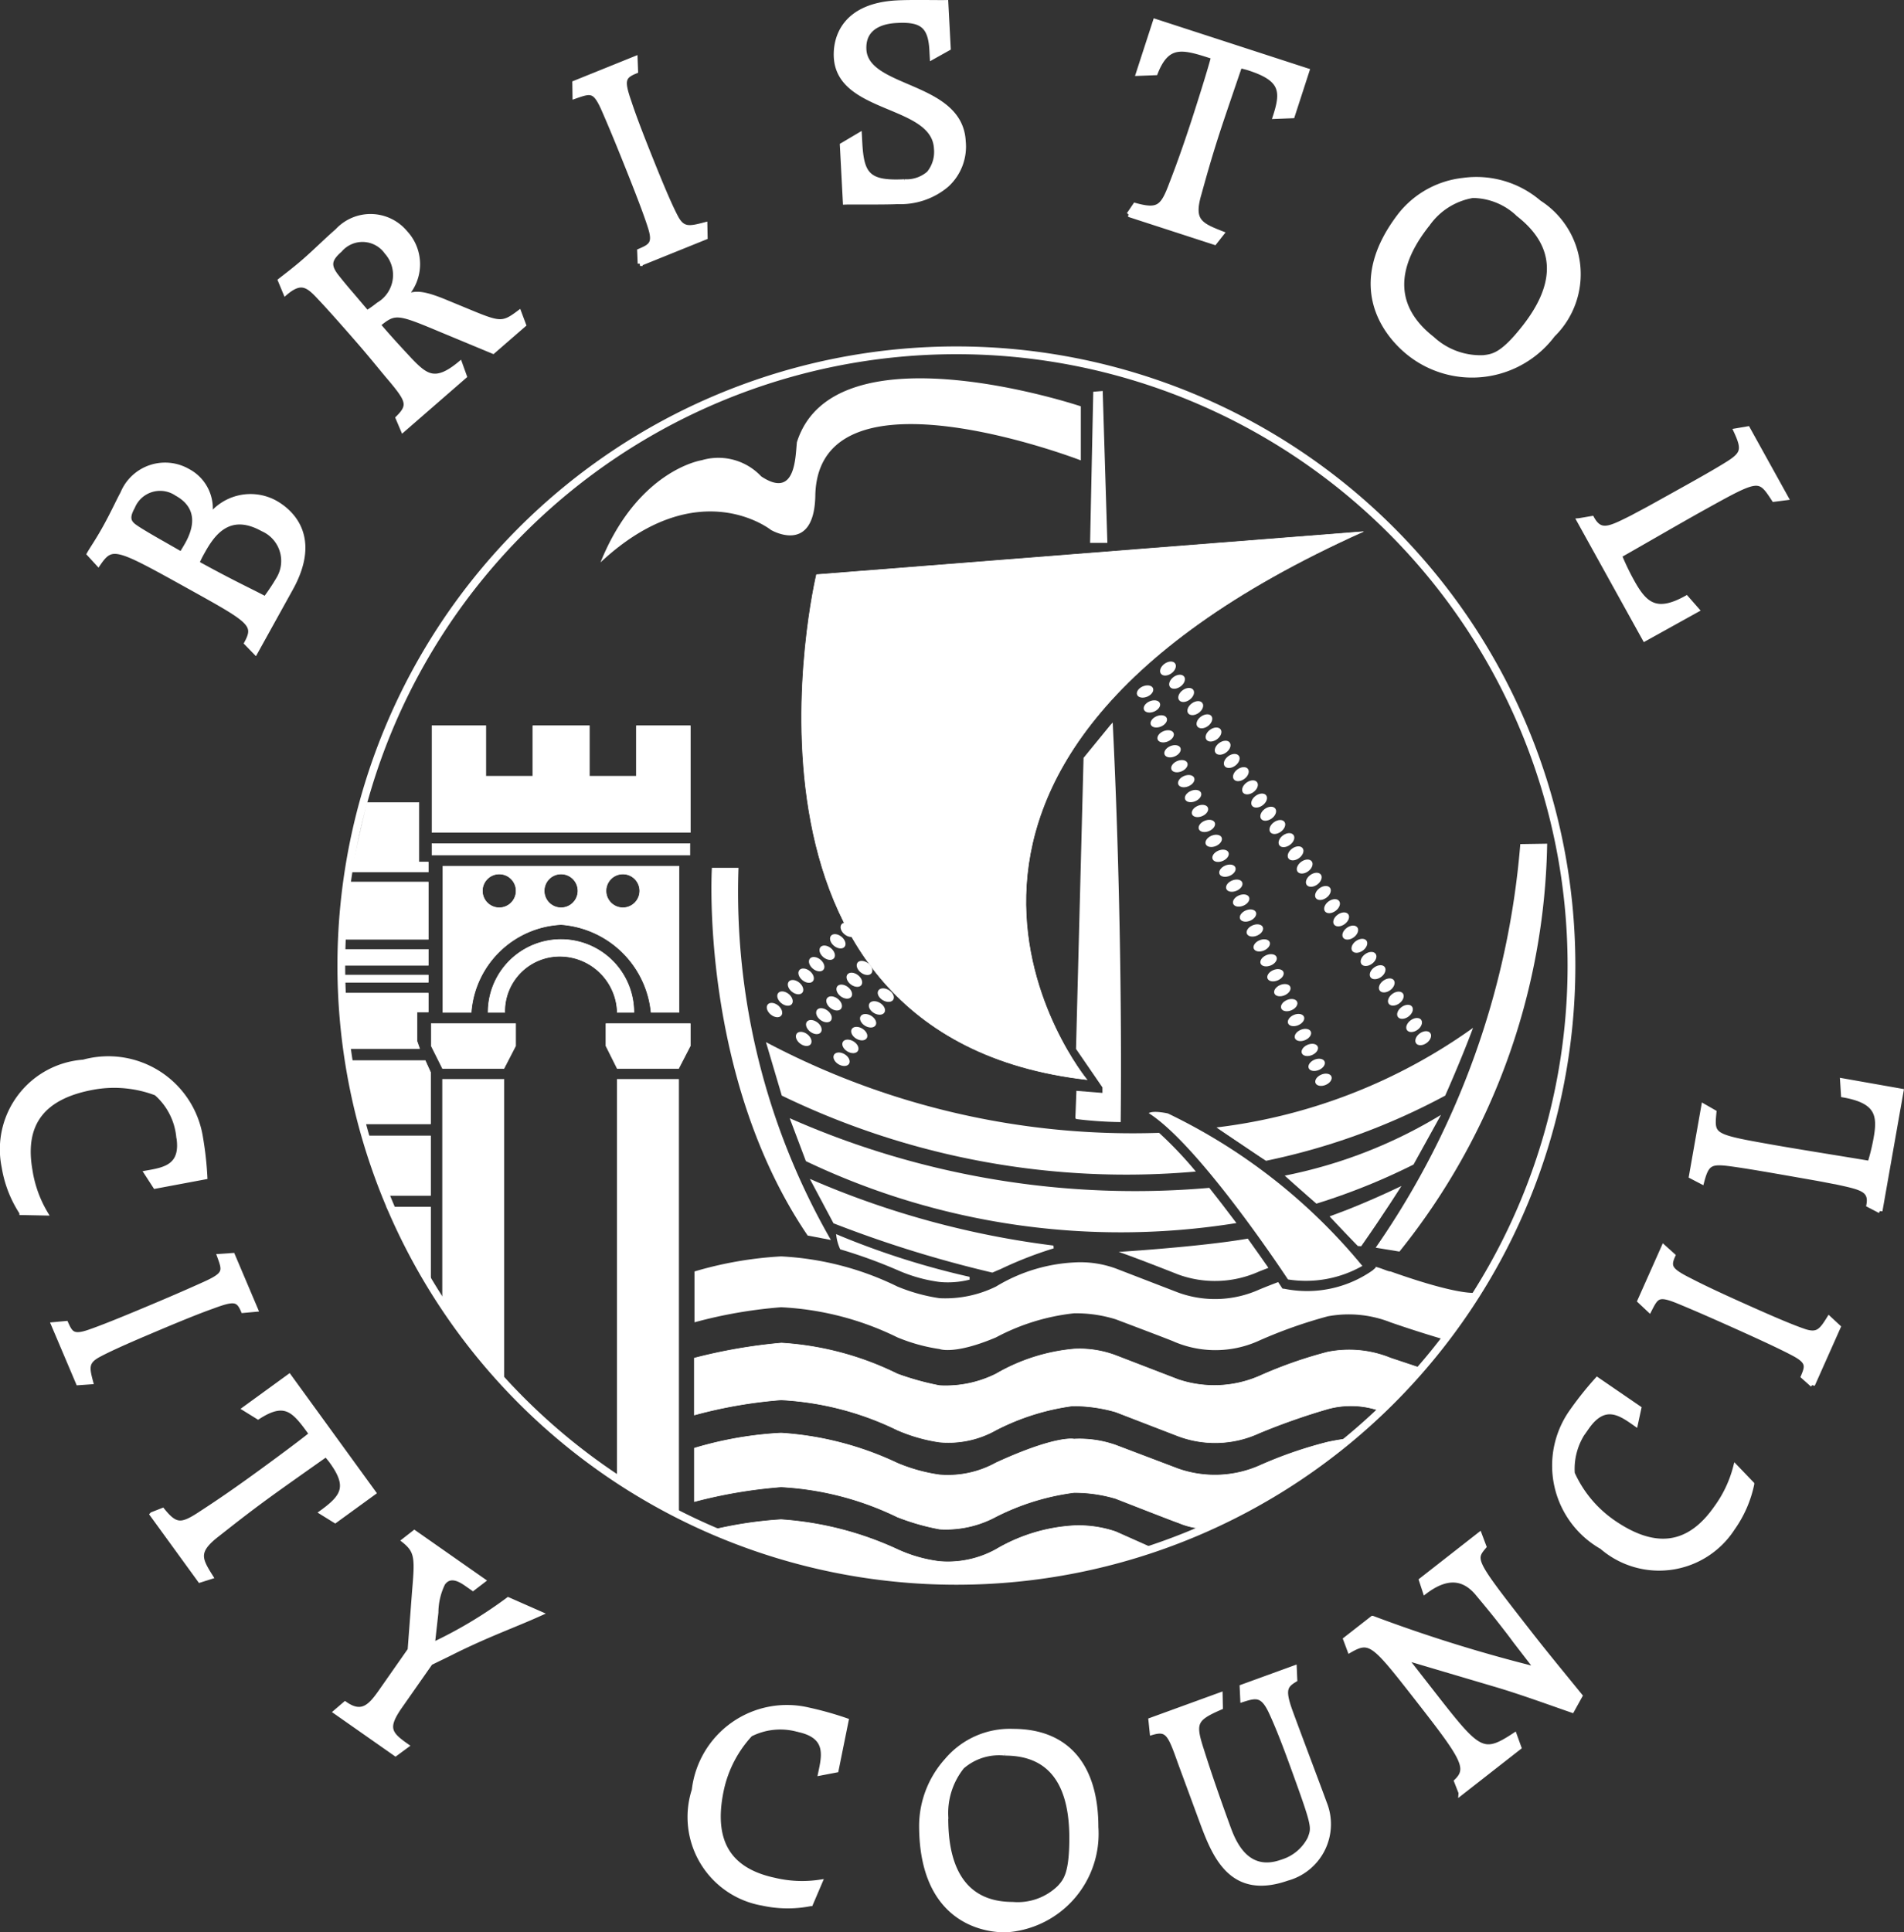 <svg xmlns="http://www.w3.org/2000/svg" viewBox="0 0 52.209 52.971"><rect x="0" y="0" width="52.209" height="52.971" fill="#333333" stroke="none"/><title>Artboard 1</title><path d="M37.379,14.573c-14.557,6.535-7.576,15.023-7.576,15.023C19.365,28.399,22.39,15.752,22.39,15.752l14.989-1.178Z" style="fill:#fff;stroke:#fff;stroke-miterlimit:3.864;stroke-width:0.016px"/><polygon points="12.135 29.589 13.818 29.589 13.818 37.859 12.135 35.866 12.135 29.589 12.135 29.589" style="fill:#fff;stroke:#fff;stroke-miterlimit:3.864;stroke-width:0.016px"/><polygon points="16.925 29.589 18.608 29.589 18.608 41.606 16.925 40.533 16.925 29.589 16.925 29.589" style="fill:#fff;stroke:#fff;stroke-miterlimit:3.864;stroke-width:0.016px"/><polygon points="11.826 28.061 14.138 28.061 14.138 28.671 13.818 29.29 12.135 29.29 11.826 28.671 11.826 28.061 11.826 28.061" style="fill:#fff;stroke:#fff;stroke-miterlimit:3.864;stroke-width:0.016px"/><polygon points="16.616 28.061 18.928 28.061 18.928 28.671 18.608 29.29 16.925 29.29 16.616 28.671 16.616 28.061 16.616 28.061" style="fill:#fff;stroke:#fff;stroke-miterlimit:3.864;stroke-width:0.016px"/><path d="M14.923,24.421a.462.462,0,1,0,.462-.462.462.462,0,0,0-.462.462Zm-1.695,0a.462.462,0,1,0,.462-.462.462.462,0,0,0-.462.462Zm3.39,0a.462.462,0,1,0,.462-.462.462.462,0,0,0-.462.462ZM12.92,27.752h-.775V23.746h6.473v4.005h-.764a2.678,2.678,0,0,0-2.467-2.406A2.605,2.605,0,0,0,12.92,27.752Z" style="fill:#fff"/><path d="M14.923,24.421a.462.462,0,1,0,.462-.462.462.462,0,0,0-.462.462Z" style="fill:none;stroke:#fff;stroke-miterlimit:3.864;stroke-width:0.016px"/><path d="M13.228,24.421a.462.462,0,1,0,.462-.462.462.462,0,0,0-.462.462Z" style="fill:none;stroke:#fff;stroke-miterlimit:3.864;stroke-width:0.016px"/><path d="M16.618,24.421a.462.462,0,1,0,.462-.462.462.462,0,0,0-.462.462Z" style="fill:none;stroke:#fff;stroke-miterlimit:3.864;stroke-width:0.016px"/><path d="M12.92,27.752h-.775V23.746h6.473v4.005h-.764a2.678,2.678,0,0,0-2.467-2.406A2.605,2.605,0,0,0,12.92,27.752Z" style="fill:none;stroke:#fff;stroke-miterlimit:3.864;stroke-width:0.016px"/><path d="M13.839,27.752h-.454a1.998,1.998,0,1,1,3.996,0h-.454a1.58,1.58,0,0,0-1.538-1.538,1.51,1.51,0,0,0-1.549,1.538Z" style="fill:#fff;stroke:#fff;stroke-miterlimit:3.864;stroke-width:0.016px"/><polygon points="11.846 23.127 18.918 23.127 18.918 23.436 11.846 23.436 11.846 23.127 11.846 23.127" style="fill:#fff;stroke:#fff;stroke-miterlimit:3.864;stroke-width:0.016px"/><polygon points="11.846 22.817 11.846 19.895 13.322 19.895 13.322 21.279 14.613 21.279 14.613 19.895 16.162 19.895 16.162 21.279 17.452 21.279 17.452 19.895 18.928 19.895 18.928 22.817 11.846 22.817 11.846 22.817" style="fill:#fff;stroke:#fff;stroke-miterlimit:3.864;stroke-width:0.016px"/><polygon points="11.485 22.001 10.06 22.001 9.626 23.901 11.743 23.901 11.743 23.632 11.485 23.632 11.485 22.001 11.485 22.001" style="fill:#fff;stroke:#fff;stroke-miterlimit:3.864;stroke-width:0.016px"/><polygon points="11.743 24.18 9.513 24.18 9.358 25.749 11.743 25.749 11.743 24.18 11.743 24.18" style="fill:#fff;stroke:#fff;stroke-miterlimit:3.864;stroke-width:0.016px"/><polygon points="9.41 26.027 11.743 26.027 11.743 26.461 9.41 26.461 9.41 26.027 9.41 26.027" style="fill:#fff;stroke:#fff;stroke-miterlimit:3.864;stroke-width:0.016px"/><polygon points="9.296 26.73 11.743 26.73 11.743 26.926 9.296 26.926 9.296 26.73 9.296 26.73" style="fill:#fff;stroke:#fff;stroke-miterlimit:3.864;stroke-width:0.016px"/><polygon points="11.743 27.225 9.41 27.225 9.513 28.743 11.505 28.743 11.433 28.536 11.433 27.741 11.743 27.741 11.743 27.225 11.743 27.225" style="fill:#fff;stroke:#fff;stroke-miterlimit:3.864;stroke-width:0.016px"/><polygon points="9.513 29.073 9.844 30.808 11.805 30.808 11.805 29.393 11.66 29.073 9.513 29.073 9.513 29.073" style="fill:#fff;stroke:#fff;stroke-miterlimit:3.864;stroke-width:0.016px"/><polygon points="11.805 31.138 10.06 31.138 10.607 32.769 11.805 32.769 11.805 31.138 11.805 31.138" style="fill:#fff;stroke:#fff;stroke-miterlimit:3.864;stroke-width:0.016px"/><polygon points="11.805 33.089 10.607 33.089 11.805 35.371 11.805 33.089 11.805 33.089" style="fill:#fff;stroke:#fff;stroke-miterlimit:3.864;stroke-width:0.016px"/><path d="M19.042,37.229a14.695,14.695,0,0,1,2.385-.413,8.338,8.338,0,0,1,3.18.847,7.536,7.536,0,0,0,1.156.32,3.1,3.1,0,0,0,1.548-.32,5.181,5.181,0,0,1,2.137-.682,2.832,2.832,0,0,1,1.146.176l1.714.66a3.107,3.107,0,0,0,2.22-.093,11.962,11.962,0,0,1,1.879-.66,3.009,3.009,0,0,1,1.724.165l.898.299-1.156,1.157a2.401,2.401,0,0,0-1.467-.062,18.067,18.067,0,0,0-1.879.661,2.888,2.888,0,0,1-2.22.082l-1.714-.661a4.182,4.182,0,0,0-1.187-.165,6.448,6.448,0,0,0-2.096.661,2.656,2.656,0,0,1-1.548.33,4.554,4.554,0,0,1-1.156-.33,8.222,8.222,0,0,0-3.19-.826,12.761,12.761,0,0,0-2.375.413V37.229Z" style="fill:#fff;stroke:#fff;stroke-miterlimit:3.864;stroke-width:0.016px"/><path d="M19.042,39.697a10.069,10.069,0,0,1,2.375-.413,8.748,8.748,0,0,1,3.19.826,4.625,4.625,0,0,0,1.156.32,2.728,2.728,0,0,0,1.548-.33c1.662-.764,2.137-.651,2.137-.651a2.995,2.995,0,0,1,1.146.166l1.714.65a3.045,3.045,0,0,0,2.22-.083,11.46,11.46,0,0,1,1.879-.651,6.535,6.535,0,0,1,.733-.114,42.003,42.003,0,0,1-3.954,2.488,2.018,2.018,0,0,1-.878-.165c0,.01-1.714-.661-1.714-.661a3.949,3.949,0,0,0-1.146-.165,6.615,6.615,0,0,0-2.137.661,2.894,2.894,0,0,1-1.548.341,6.264,6.264,0,0,1-1.156-.331,8.296,8.296,0,0,0-3.19-.826,13.323,13.323,0,0,0-2.375.403V39.697Z" style="fill:#fff;stroke:#fff;stroke-miterlimit:3.864;stroke-width:0.016px"/><path d="M19.465,41.957a10.995,10.995,0,0,1,1.952-.3,9.039,9.039,0,0,1,3.19.816,3.895,3.895,0,0,0,1.156.33,2.731,2.731,0,0,0,1.548-.33,4.734,4.734,0,0,1,2.137-.65,3.151,3.151,0,0,1,1.146.165l1.136.506a17.636,17.636,0,0,1-12.265-.537Z" style="fill:#fff;stroke:#fff;stroke-miterlimit:3.864;stroke-width:0.016px"/><polygon points="29.978 10.739 30.237 10.718 30.365 14.881 29.891 14.881 29.978 10.739 29.978 10.739" style="fill:#fff"/><path d="M30.476,19.902c.176,3.567.248,7.7.215,10.817a10.933,10.933,0,0,1-1.164-.081c0,.011.027-.693.027-.693l.715.057v-.206l-.724-1.054.206-7.953.724-.886Z" style="fill:#fff;stroke:#fff;stroke-miterlimit:3.864;stroke-width:0.079px"/><path d="M20.209,23.829a19.198,19.198,0,0,0,2.498,10.107l-.537-.103c-2.942-4.346-2.612-10.004-2.612-10.004Z" style="fill:#fff;stroke:#fff;stroke-miterlimit:3.864;stroke-width:0.079px"/><path d="M41.724,23.178l.66-.01a18.285,18.285,0,0,1-4.026,11.098l-.568-.093a22.623,22.623,0,0,0,3.934-10.995Z" style="fill:#fff;stroke:#fff;stroke-miterlimit:3.864;stroke-width:0.079px"/><path d="M24.607,34.772a4.152,4.152,0,0,0,1.156.33,2.387,2.387,0,0,0,.815-.062,21.94,21.94,0,0,1-3.603-1.146,1.203,1.203,0,0,0,.093.32,13.932,13.932,0,0,1,1.538.558Z" style="fill:#fff;stroke:#fff;stroke-miterlimit:3.864;stroke-width:0.079px"/><path d="M22.883,33.502a32.29,32.29,0,0,0,4.325,1.342c.166-.072.238-.103.238-.103a10.678,10.678,0,0,1,1.435-.558,24.34,24.34,0,0,1-6.587-1.786l.589,1.105Z" style="fill:#fff;stroke:#fff;stroke-miterlimit:3.864;stroke-width:0.079px"/><path d="M9.359,26.469a16.866,16.866,0,1,1,16.866,16.866A16.866,16.866,0,0,1,9.359,26.469Z" style="fill:none;stroke:#fff;stroke-miterlimit:3.864;stroke-width:0.213px"/><path d="M29.636,11.138s-6.761-2.264-7.785.986c-.044.445-.044,1.558-.979.934a1.61,1.61,0,0,0-1.631-.442s-1.751.264-2.775,2.801c2.67-2.492,4.674-.89,4.674-.89s1.202.712,1.217-.976c.118-3.698,7.28-.931,7.28-.931V11.138Z" style="fill:#fff"/><path d="M31.832,18.467c-.052-.072-.008-.193.1-.271s.236-.083.289-.011.008.194-.099.272-.237.083-.289.01Z" style="fill:#fff"/><path d="M32.47,18.547c.052.072.008.194-.1.272s-.237.083-.289.011-.008-.193.099-.272.237-.083.289-.011Z" style="fill:#fff"/><path d="M32.72,18.909c.052.072.008.193-.1.272s-.236.083-.289.011-.008-.194.099-.272.237-.083.289-.011Z" style="fill:#fff"/><path d="M32.97,19.271c.052.072.008.194-.1.271s-.236.083-.289.011-.007-.194.1-.272.237-.083.289-.01Z" style="fill:#fff"/><path d="M33.22,19.632c.052.072.008.194-.099.272s-.236.082-.289.01-.008-.194.1-.271.236-.083.289-.011Z" style="fill:#fff"/><path d="M33.47,19.994c.052.072.007.194-.1.272s-.237.083-.289.01-.008-.193.099-.271.237-.083.29-.011Z" style="fill:#fff"/><path d="M33.72,20.356c.053.072.008.194-.099.272s-.236.083-.289.011-.008-.194.1-.272.237-.083.289-.011Z" style="fill:#fff"/><path d="M33.97,20.718c.052.072.007.194-.1.272s-.236.083-.289.011-.008-.194.099-.272.236-.083.289-.011Z" style="fill:#fff"/><path d="M34.22,21.08c.052.072.008.194-.099.272s-.236.083-.289.011-.008-.194.1-.272.237-.083.289-.011Z" style="fill:#fff"/><path d="M34.47,21.442c.052.072.008.194-.099.272s-.237.083-.289.011-.008-.194.099-.272.237-.083.289-.011Z" style="fill:#fff"/><path d="M34.72,21.804c.053.072.008.194-.099.272s-.237.083-.289.011-.008-.194.1-.272.236-.083.289-.011Z" style="fill:#fff"/><path d="M34.97,22.166c.052.072.008.194-.1.271s-.237.083-.289.011-.008-.194.099-.272.237-.083.289-.011Z" style="fill:#fff"/><path d="M35.22,22.528c.053.072.008.194-.099.272s-.237.083-.289.011-.008-.194.099-.271.237-.083.289-.011Z" style="fill:#fff"/><path d="M35.47,22.89c.052.072.007.194-.1.271s-.237.083-.289.011-.008-.194.099-.272.237-.083.289-.01Z" style="fill:#fff"/><path d="M35.72,23.252c.053.072.008.193-.099.271s-.236.083-.289.011-.008-.194.099-.272.236-.083.289-.01Z" style="fill:#fff"/><path d="M35.97,23.613c.052.072.008.194-.1.272s-.236.082-.289.011-.008-.194.099-.272.237-.083.289-.011Z" style="fill:#fff"/><path d="M36.22,23.975c.052.072.008.194-.099.272s-.237.083-.29.011-.008-.194.099-.272.237-.083.289-.011Z" style="fill:#fff"/><path d="M36.47,24.337c.052.072.008.194-.099.272s-.237.083-.289.011-.007-.193.099-.271.237-.083.289-.011Z" style="fill:#fff"/><path d="M36.72,24.699c.053.072.008.194-.1.272s-.236.083-.289.011-.008-.194.099-.272.237-.083.289-.011Z" style="fill:#fff"/><path d="M36.97,25.061c.053.072.008.194-.1.272s-.236.083-.289.011-.008-.194.1-.271.236-.083.289-.011Z" style="fill:#fff"/><path d="M37.22,25.423c.053.072.007.194-.1.272s-.237.083-.289.011-.008-.194.1-.272.236-.083.289-.011Z" style="fill:#fff"/><path d="M37.47,25.785c.052.072.008.194-.1.272s-.236.083-.289.011-.008-.194.099-.271.237-.083.29-.011Z" style="fill:#fff"/><path d="M37.72,26.147c.053.072.008.194-.099.272s-.237.082-.289.01-.008-.194.099-.272.237-.083.289-.011Z" style="fill:#fff"/><path d="M37.97,26.509c.052.072.008.194-.099.272s-.237.082-.289.01-.008-.194.099-.271.237-.083.289-.011Z" style="fill:#fff"/><path d="M38.22,26.871c.052.072.008.194-.099.272s-.237.083-.289.01-.008-.194.1-.271.237-.083.289-.011Z" style="fill:#fff"/><path d="M38.469,27.233c.052.072.008.194-.099.272s-.236.083-.289.011-.007-.194.1-.272.236-.082.289-.01Z" style="fill:#fff"/><path d="M38.72,27.595c.052.072.008.194-.099.272s-.237.083-.289.011-.007-.194.1-.272.237-.083.289-.01Z" style="fill:#fff"/><path d="M38.97,27.957c.052.072.008.194-.099.272s-.236.083-.289.011-.007-.193.1-.272.236-.083.289-.011Z" style="fill:#fff"/><path d="M38.831,28.601c-.053-.072-.008-.194.099-.272s.236-.083.289-.011.008.194-.099.272-.237.083-.289.011Z" style="fill:#fff"/><path d="M24.071,25.741c.053-.071.183-.064.288.015s.149.202.095.273-.183.064-.289-.016-.148-.202-.095-.273Z" style="fill:#fff"/><path d="M24.177,26.354c-.054.071-.183.065-.289-.016s-.148-.202-.095-.273.183-.064.289.015.148.202.095.273Z" style="fill:#fff"/><path d="M23.898,26.678c-.053.071-.183.064-.289-.016s-.148-.202-.095-.273.183-.064.289.015.148.203.094.274Z" style="fill:#fff"/><path d="M23.62,27.003c-.053.071-.183.064-.289-.016s-.149-.202-.095-.274.183-.064.288.016.148.202.095.274Z" style="fill:#fff"/><path d="M23.342,27.327c-.054.071-.183.064-.289-.015s-.148-.202-.095-.273.183-.064.289.016.148.202.095.273Z" style="fill:#fff"/><path d="M23.064,27.651c-.054.071-.183.064-.289-.016s-.148-.202-.095-.274.183-.064.289.016.148.202.095.273Z" style="fill:#fff"/><path d="M22.786,27.975c-.054.071-.183.064-.289-.015s-.148-.202-.095-.274.183-.064.289.016.148.202.095.273Z" style="fill:#fff"/><path d="M22.508,28.299c-.054.071-.183.064-.289-.016s-.148-.202-.095-.273.183-.064.289.016.148.202.095.273Z" style="fill:#fff"/><path d="M21.846,28.334c.053-.071.183-.064.289.016s.148.202.095.274-.183.064-.289-.016-.148-.202-.095-.273Z" style="fill:#fff"/><path d="M24.811,26.101c.046-.076.175-.083.289-.014s.169.186.122.262-.175.083-.289.015-.169-.186-.123-.263Z" style="fill:#fff"/><path d="M24.98,26.7c-.046.076-.175.083-.289.015s-.169-.186-.122-.262.175-.083.289-.015.169.185.123.262Z" style="fill:#fff"/><path d="M24.737,27.051c-.046.076-.175.083-.289.014s-.169-.186-.123-.262.176-.083.289-.014.168.185.122.262Z" style="fill:#fff"/><path d="M24.495,27.403c-.046.076-.175.083-.289.014s-.168-.185-.122-.262.175-.083.288-.015.169.185.123.262Z" style="fill:#fff"/><path d="M24.252,27.754c-.046.076-.175.083-.289.015s-.169-.186-.123-.262.175-.083.289-.015.169.185.123.262Z" style="fill:#fff"/><path d="M24.009,28.105c-.046.077-.175.083-.288.015s-.169-.186-.123-.262.175-.083.289-.014.169.186.123.261Z" style="fill:#fff"/><path d="M23.767,28.457c-.046.077-.175.083-.289.015s-.168-.186-.123-.262.175-.083.289-.014.169.185.123.262Z" style="fill:#fff"/><path d="M23.524,28.808c-.046.076-.175.083-.289.014s-.168-.185-.123-.262.175-.083.289-.015.169.185.123.262Z" style="fill:#fff"/><path d="M22.87,28.913c.046-.076.175-.083.289-.015s.169.186.123.262-.175.083-.289.015-.169-.186-.123-.262Z" style="fill:#fff"/><path d="M23.363,25.023c.056-.069.185-.058.288.025s.141.208.085.277-.185.058-.288-.026-.141-.207-.085-.277Z" style="fill:#fff"/><path d="M23.448,25.639c-.056.07-.185.058-.288-.025s-.141-.207-.085-.277.185-.057.288.026.141.207.085.276Z" style="fill:#fff"/><path d="M23.159,25.954c-.056.069-.185.058-.288-.025s-.141-.208-.085-.277.185-.058.288.026.141.207.085.276Z" style="fill:#fff"/><path d="M22.869,26.268c-.056.069-.185.058-.288-.026s-.141-.207-.085-.277.185-.058.288.026.141.207.085.276Z" style="fill:#fff"/><path d="M22.58,26.582c-.056.069-.185.058-.288-.026s-.141-.207-.085-.277.185-.058.288.026.141.207.085.277Z" style="fill:#fff"/><path d="M22.291,26.896c-.056.069-.185.058-.288-.026s-.141-.207-.085-.276.185-.058.288.026.141.207.085.277Z" style="fill:#fff"/><path d="M22.001,27.211c-.056.069-.185.058-.288-.026s-.141-.207-.085-.276.185-.058.288.026.141.207.085.277Z" style="fill:#fff"/><path d="M21.712,27.525c-.056.069-.185.058-.288-.026s-.141-.207-.085-.277.185-.057.288.026.141.207.085.277Z" style="fill:#fff"/><path d="M21.05,27.537c.056-.07.185-.058.288.026s.141.207.086.276-.185.058-.288-.026-.141-.207-.085-.276Z" style="fill:#fff"/><path d="M31.183,19.052c-.037-.076.029-.181.148-.234s.246-.034.283.042-.029.181-.148.234-.246.034-.283-.042Z" style="fill:#fff"/><path d="M31.802,19.27c.037.076-.029.18-.148.233s-.246.034-.283-.042.029-.181.148-.234.246-.034.283.043Z" style="fill:#fff"/><path d="M31.99,19.679c.038.076-.029.181-.148.234s-.246.034-.283-.042.029-.181.148-.234.246-.034.283.042Z" style="fill:#fff"/><path d="M32.178,20.088c.037.076-.029.181-.148.234s-.246.034-.283-.042.029-.181.148-.233.246-.034.283.042Z" style="fill:#fff"/><path d="M32.367,20.498c.037.076-.029.181-.148.234s-.246.034-.283-.042.029-.181.148-.234.246-.034.283.042Z" style="fill:#fff"/><path d="M32.555,20.907c.038.076-.029.181-.148.234s-.246.034-.283-.042.029-.181.148-.234.246-.034.283.042Z" style="fill:#fff"/><path d="M32.743,21.317c.037.076-.029.181-.148.234s-.246.034-.283-.042.029-.181.148-.234.246-.034.283.042Z" style="fill:#fff"/><path d="M32.931,21.726c.037.077-.029.181-.148.234s-.246.034-.283-.042.029-.18.148-.234.246-.034.283.042Z" style="fill:#fff"/><path d="M33.12,22.135c.037.076-.029.181-.148.234s-.246.034-.283-.042.029-.181.148-.234.246-.034.283.042Z" style="fill:#fff"/><path d="M33.308,22.544c.037.077-.029.181-.148.234s-.246.034-.283-.042.029-.181.148-.233.246-.034.283.042Z" style="fill:#fff"/><path d="M33.496,22.954c.037.076-.029.18-.148.234s-.246.034-.283-.042.029-.181.148-.234.246-.034.284.042Z" style="fill:#fff"/><path d="M33.684,23.363c.037.076-.029.18-.148.234s-.246.034-.283-.042.029-.181.148-.234.246-.034.283.042Z" style="fill:#fff"/><path d="M33.872,23.773c.038.076-.029.181-.147.233s-.246.034-.283-.042.029-.181.148-.234.246-.034.283.042Z" style="fill:#fff"/><path d="M34.06,24.182c.037.077-.029.181-.148.234s-.246.034-.283-.043.029-.181.148-.233.246-.034.283.042Z" style="fill:#fff"/><path d="M34.249,24.591c.037.076-.029.181-.148.233s-.246.034-.283-.042.029-.181.148-.234.246-.034.283.042Z" style="fill:#fff"/><path d="M34.437,25.001c.037.076-.029.18-.148.234s-.246.034-.283-.042.029-.18.148-.233.246-.034.283.042Z" style="fill:#fff"/><path d="M34.625,25.41c.037.076-.029.181-.148.234s-.246.034-.284-.042.029-.181.149-.234.246-.034.283.042Z" style="fill:#fff"/><path d="M34.813,25.819c.037.076-.029.181-.148.234s-.246.034-.283-.042.029-.181.148-.233.246-.034.284.042Z" style="fill:#fff"/><path d="M35.001,26.229c.037.076-.029.181-.148.233s-.246.034-.283-.042.029-.181.148-.234.246-.034.283.042Z" style="fill:#fff"/><path d="M35.19,26.638c.037.076-.029.181-.148.234s-.246.034-.283-.042.029-.181.148-.234.245-.034.283.042Z" style="fill:#fff"/><path d="M35.378,27.047c.037.076-.029.181-.148.234s-.246.034-.283-.042.029-.181.149-.234.245-.034.283.042Z" style="fill:#fff"/><path d="M35.566,27.457c.038.076-.029.181-.148.234s-.246.034-.283-.042.029-.181.148-.234.246-.034.283.042Z" style="fill:#fff"/><path d="M35.754,27.866c.037.077-.029.181-.148.234s-.246.034-.283-.042.029-.18.148-.234.246-.034.283.042Z" style="fill:#fff"/><path d="M35.942,28.275c.037.076-.029.181-.148.234s-.246.034-.283-.042.029-.181.148-.234.246-.034.283.042Z" style="fill:#fff"/><path d="M36.131,28.685c.037.076-.029.181-.148.234s-.246.034-.283-.042.029-.181.148-.234.246-.034.283.042Z" style="fill:#fff"/><path d="M36.319,29.094c.037.076-.029.181-.148.234s-.246.034-.283-.042.029-.181.148-.234.245-.034.283.042Z" style="fill:#fff"/><path d="M36.075,29.695c-.037-.076.029-.181.148-.234s.246-.034.283.042-.029.181-.148.234-.246.034-.283-.042Z" style="fill:#fff"/><path d="M34.716,31.82a18.081,18.081,0,0,0,4.912-1.786s.434-.97.764-1.858a15.209,15.209,0,0,1-7.035,2.73" style="fill:#fff"/><path d="M36.097,32.995a17.536,17.536,0,0,0,2.663-1.072l.753-1.362a13.173,13.173,0,0,1-4.285,1.666" style="fill:#fff"/><path d="M33.16,32.562a23.442,23.442,0,0,1-11.506-1.909l.444,1.177a20.043,20.043,0,0,0,11.806,1.697" style="fill:#fff"/><path d="M37.233,34.157c.057.003.092.006.092.006.63-.898,1.104-1.652,1.104-1.652-.806.383-1.447.645-1.971.833" style="fill:#fff"/><path d="M34.216,33.954c-1.291.224-3.54.364-3.54.364.486.165,1.631.619,1.631.619a2.947,2.947,0,0,0,2.22-.083c.084-.033.169-.066.254-.099" style="fill:#fff"/><path d="M33.16,32.562c.259.322.51.65.744.965" style="fill:#fff"/><path d="M34.716,31.82a13.748,13.748,0,0,0-1.359-.914" style="fill:#fff"/><path d="M36.459,33.344c.316.313.578.594.774.813" style="fill:#fff"/><path d="M32.791,32.115a10.764,10.764,0,0,0-1.008-1.061,21.48,21.48,0,0,1-10.78-2.487l.434,1.466A21.657,21.657,0,0,0,32.791,32.115Z" style="fill:#fff"/><path d="M36.097,32.995c-.264-.248-.553-.507-.868-.768" style="fill:#fff"/><path d="M37.712,34.723l.016.021-.093.082a3.13,3.13,0,0,1-2.409.504l-.061-.007-.033-.051c-.002-.004-.036-.054-.084-.127-.163.062-.333.128-.519.205a2.956,2.956,0,0,1-2.22.083l-1.714-.661a2.829,2.829,0,0,0-1.146-.165,4.573,4.573,0,0,0-2.137.66,3.155,3.155,0,0,1-1.548.32,4.851,4.851,0,0,1-1.156-.32,8.172,8.172,0,0,0-3.19-.826,10.354,10.354,0,0,0-2.375.413v1.394a12.834,12.834,0,0,1,2.375-.413,8.117,8.117,0,0,1,3.19.826,4.814,4.814,0,0,0,1.156.32s.403.165,1.548-.32a5.886,5.886,0,0,1,2.137-.66,3.669,3.669,0,0,1,1.146.165s1.559.588,1.59.609a2.885,2.885,0,0,0,2.354-.031,12.977,12.977,0,0,1,1.868-.66,3.129,3.129,0,0,1,1.724.165s.764.268,1.559.495l.815-1.311s-.392.124-2.374-.579C38.054,34.854,37.936,34.783,37.712,34.723Z" style="fill:#fff"/><path d="M34.216,33.954c.222.308.414.582.566.802" style="fill:#fff"/><path d="M32.024,30.522a15.713,15.713,0,0,1,5.333,4.18,3.136,3.136,0,0,1-2.041.37c-.238-.361-2.474-3.706-3.818-4.559C31.541,30.488,31.667,30.448,32.024,30.522Z" style="fill:#fff"/><path d="M7.004,17.877l-.241-.248c.281-.522.106-.619-1.585-1.557-1.98-1.098-2.108-1.169-2.484-.619l-.247-.269c.082-.148.229-.348.445-.739s.365-.722.473-.918A1.255,1.255,0,0,1,5.149,12.913a1.155,1.155,0,0,1,.595,1.263,1.402,1.402,0,0,1,1.789-.4c.425.235,1.233.921.438,2.356l-.967,1.745Zm.272-1.46a5.955,5.955,0,0,0,.376-.567.956.956,0,0,0-.45-1.35c-.997-.553-1.438.242-1.684.687-.045.081-.083.165-.121.25.997.552,1.569.808,1.879.98Zm-2.3-1.222c.052-.095.111-.185.163-.279.489-.882-.06-1.258-.289-1.385a.816.816,0,0,0-1.215.365c-.138.249-.145.405.066.548.144.106.639.389.76.456l.515.295ZM11.05,11.779l-.136-.32c.346-.342.284-.482-.184-1.045-.207-.239-.478-.585-.872-1.039-.505-.581-.865-.983-1.099-1.229-.315-.339-.507-.478-.931-.12l-.14-.337c.145-.115.375-.285.654-.527.308-.268.602-.564.91-.832a1.238,1.238,0,0,1,1.859.048,1.264,1.264,0,0,1-.059,1.787c.286-.116.428-.189,1.16.114l.717.296c.78.322.873.323,1.305-.002l.124.331L13.52,9.631l-1.454-.604c-1.172-.491-1.243-.502-1.7-.124.036.041.097.111.147.169.293.337.537.595.72.793.443.462.702.666,1.379.107l.123.342L11.05,11.779Zm-.988-3.203a3.282,3.282,0,0,0,.316-.224A.943.943,0,0,0,10.604,6.91a.814.814,0,0,0-1.285-.057c-.308.268-.315.437-.094.725.105.133.251.312.433.521l.404.476Zm7.49-1.35-.014-.343c.29-.126.437-.193.302-.629-.104-.34-.341-.967-.777-2.046-.213-.528-.373-.904-.487-1.165-.257-.594-.359-.561-.811-.403l-.005-.364,1.657-.669L17.43,1.95c-.357.144-.384.263-.176.86.139.426.374,1.028.68,1.786.286.707.476,1.137.609,1.382.181.326.367.292.787.181l.007.346-1.785.721Zm7.06-1.697c-.354.019-1.311.007-1.434.013l-.082-1.561.471-.279c.004.069.007.139.011.208.046.877.221,1.122,1.221,1.07a.933.933,0,0,0,.674-.228A.933.933,0,0,0,25.676,4.07C25.61,2.808,23.009,3.068,22.93,1.568c-.028-.531.219-1.415,1.665-1.491C24.988.056,25.69.073,25.937.068l.066,1.254-.442.247-.01-.192c-.035-.662-.268-.85-.953-.814-.177.009-.946.05-.907.796.059,1.123,2.64.926,2.723,2.51a1.42,1.42,0,0,1-.461,1.204,1.963,1.963,0,0,1-1.341.456Zm6.343.352.171-.252c.647.178.761.053,1.006-.604.143-.366.349-.923.609-1.722.174-.535.447-1.402.535-1.746-.828-.269-1.26-.409-1.593.438l-.468.018L31.679.585,35.84,1.937,35.438,3.175l-.468.018c.229-.703.189-1.031-.712-1.324-.088-.029-.171-.047-.261-.069-.179.525-.455,1.326-.608,1.795-.257.791-.409,1.357-.511,1.721-.213.732.017.848.62,1.084l-.193.245-2.352-.764ZM38.662,9.699c-.686-.536-1.753-1.898-.245-3.828a2.548,2.548,0,0,1,1.702-.928,2.64,2.64,0,0,1,2.084.611A2.327,2.327,0,0,1,42.577,9.18a2.769,2.769,0,0,1-3.915.519Zm.49-3.567c-.394.504-1.448,1.928.118,3.152a1.944,1.944,0,0,0,1.414.518c.26-.032.519-.064,1.126-.841,1.157-1.481.637-2.454-.17-3.085a1.835,1.835,0,0,0-1.259-.515,1.902,1.902,0,0,0-1.228.771Zm4.153,8.139.346-.059c.235.424.491.283,1.112-.027.148-.082.314-.165.515-.277.889-.493,1.503-.833,1.886-1.063.622-.371.712-.447.438-1.036l.322-.055,1.049,1.893-.329.042c-.406-.62-.406-.62-1.941.231-.573.317-2.02,1.155-2.296,1.308a6.945,6.945,0,0,0,.348.723c.344.62.658.903,1.487.443l.286.326L45.1,17.512l-1.796-3.241Z" style="fill:#fff;stroke:#fff;stroke-width:0.133px"/><path d="M.112,31.99a2.397,2.397,0,0,1,2.176-2.876,2.56,2.56,0,0,1,3.211,2.067,9.042,9.042,0,0,1,.121,1.083l-1.363.255L4.02,32.153c.486-.086,1.026-.167.877-1.014a1.822,1.822,0,0,0-.613-1.173,3.237,3.237,0,0,0-1.703-.165c-1.426.251-1.98,1.011-1.757,2.281a3.268,3.268,0,0,0,.418,1.172l-.644-.013A3.217,3.217,0,0,1,.112,31.99Zm1.357,4.32.339-.031c.118.259.182.389.614.244.337-.113.959-.362,2.03-.816.525-.223.898-.389,1.157-.506.59-.266.559-.358.412-.763l.358-.024.628,1.48-.338.031c-.136-.319-.252-.337-.844-.116-.422.149-1.02.395-1.772.715-.702.297-1.129.494-1.373.628-.324.183-.294.351-.193.73l-.341.024L1.469,36.31Zm2.706,5.205.281-.11c.38.47.541.43,1.124.04.33-.214.822-.545,1.501-1.039.455-.33,1.186-.87,1.461-1.095-.46-.634-.701-.965-1.465-.47l-.363-.225,1.215-.883,2.314,3.186-1.053.765-.363-.225c.598-.434.768-.712.267-1.402-.049-.068-.1-.125-.155-.187-.453.321-1.146.807-1.545,1.097-.673.489-1.13.856-1.428,1.089-.605.465-.501.673-.19,1.167l-.294.093-1.308-1.8ZM9.21,46.927l.253-.217c.477.334.712.047.999-.363l.782-1.117.123-1.626c.077-.895.074-1.085-.283-1.373l.279-.218,1.88,1.316-.275.211c-.051-.036-.102-.071-.153-.107-.147-.103-.466-.326-.673-.029a1.843,1.843,0,0,0-.187.799l-.099.89a12.079,12.079,0,0,0,2.08-1.242l.867.382c-.743.335-1.351.54-2.331,1.02-.225.115-.45.22-.671.33l-.835,1.192c-.41.587-.297.751.174,1.081l-.295.217L9.21,46.927Zm11.676,5.241a2.398,2.398,0,0,1-1.851-3.095,2.56,2.56,0,0,1,3.119-2.203,9.11,9.11,0,0,1,1.05.294l-.275,1.359-.428.082c.102-.482.23-1.014-.611-1.193a1.819,1.819,0,0,0-1.317.129,3.236,3.236,0,0,0-.79,1.517c-.301,1.417.195,2.215,1.456,2.483a3.273,3.273,0,0,0,1.243.052l-.253.592a3.222,3.222,0,0,1-1.343-.018Zm6.678.736c-.783,0-2.295-.416-2.295-2.865a2.692,2.692,0,0,1,.694-1.779,2.26,2.26,0,0,1,1.816-.801c1.484,0,2.273.955,2.273,2.627a2.641,2.641,0,0,1-2.488,2.819Zm-1.629-3.112c0,.639.042,2.411,1.83,2.411a1.64,1.64,0,0,0,1.29-.462c.166-.185.333-.37.333-1.356,0-1.88-.908-2.326-1.83-2.326a1.54,1.54,0,0,0-1.178.37,2.029,2.029,0,0,0-.444,1.363Zm9.4,1.683c-1.577.574-2.033-.62-2.382-1.559l-.586-1.59c-.281-.791-.348-.956-.775-.833l-.035-.34,1.902-.692.007.342c-.708.307-.761.424-.523,1.157.138.441.356,1.1.725,2.113.132.362.484,1.332,1.488.967a1.268,1.268,0,0,0,.763-.638c.119-.322.138-.312-.505-2.078-.258-.709-.428-1.115-.562-1.402-.227-.483-.407-.45-.777-.332l-.016-.347,1.433-.521.014.323c-.272.165-.341.28-.122.881.211.579.752,2.005.934,2.505a1.538,1.538,0,0,1-.981,2.046Zm4.726-2.332-.123-.315c.37-.358.189-.646-1.044-2.225-1.219-1.56-1.318-1.687-1.883-1.363l-.113-.303.738-.576a40.675,40.675,0,0,0,4.52,1.405l-.616-.799c-.099-.138-.26-.344-.393-.514-.256-.328-.475-.586-.647-.794-.344-.396-.791-.506-1.423-.031l-.102-.311L40.57,42.07l.122.325c-.315.373-.297.398,1.297,2.438.432.552.894,1.11,1.336,1.654l-.219.395c-.711-.246-1.416-.506-2.135-.717l-2.449-.725c.138.176.28.358.422.54l.389.498c1.209,1.548,1.331,1.658,2.196,1.089l.121.335-1.589,1.242Zm7.436-7.234a2.398,2.398,0,0,1-3.572.495,2.561,2.561,0,0,1-.81-3.732,9.05,9.05,0,0,1,.681-.852l1.144.784-.092.426c-.404-.283-.844-.608-1.337.096a1.825,1.825,0,0,0-.396,1.264,3.248,3.248,0,0,0,1.088,1.32c1.186.831,2.115.686,2.855-.371a3.273,3.273,0,0,0,.533-1.124l.446.465a3.224,3.224,0,0,1-.541,1.229Zm2.204-3.95-.253-.226c.108-.263.161-.399-.24-.616-.312-.169-.919-.454-1.982-.927-.521-.232-.896-.392-1.16-.501-.597-.25-.643-.165-.839.218l-.262-.246.654-1.469.253.227c-.141.316-.074.414.491.696.397.207.985.477,1.731.809.696.31,1.131.488,1.396.576.355.113.458-.024.665-.356l.251.233-.705,1.583Zm1.851-4.768-.308-.16c.076-.43-.212-.481-.89-.629-.167-.029-.348-.068-.575-.108-1.002-.176-1.692-.298-2.134-.362-.717-.105-.834-.105-.981.461l-.286-.149.338-1.918.284.163c-.062.664-.062.664,1.667.969.644.114,2.295.377,2.607.432a5.739,5.739,0,0,0,.17-.702c.111-.628.037-1.007-.896-1.171l-.025-.392,1.608.284-.579,3.284Z" style="fill:#fff;stroke:#fff;stroke-width:0.133px"/></svg>